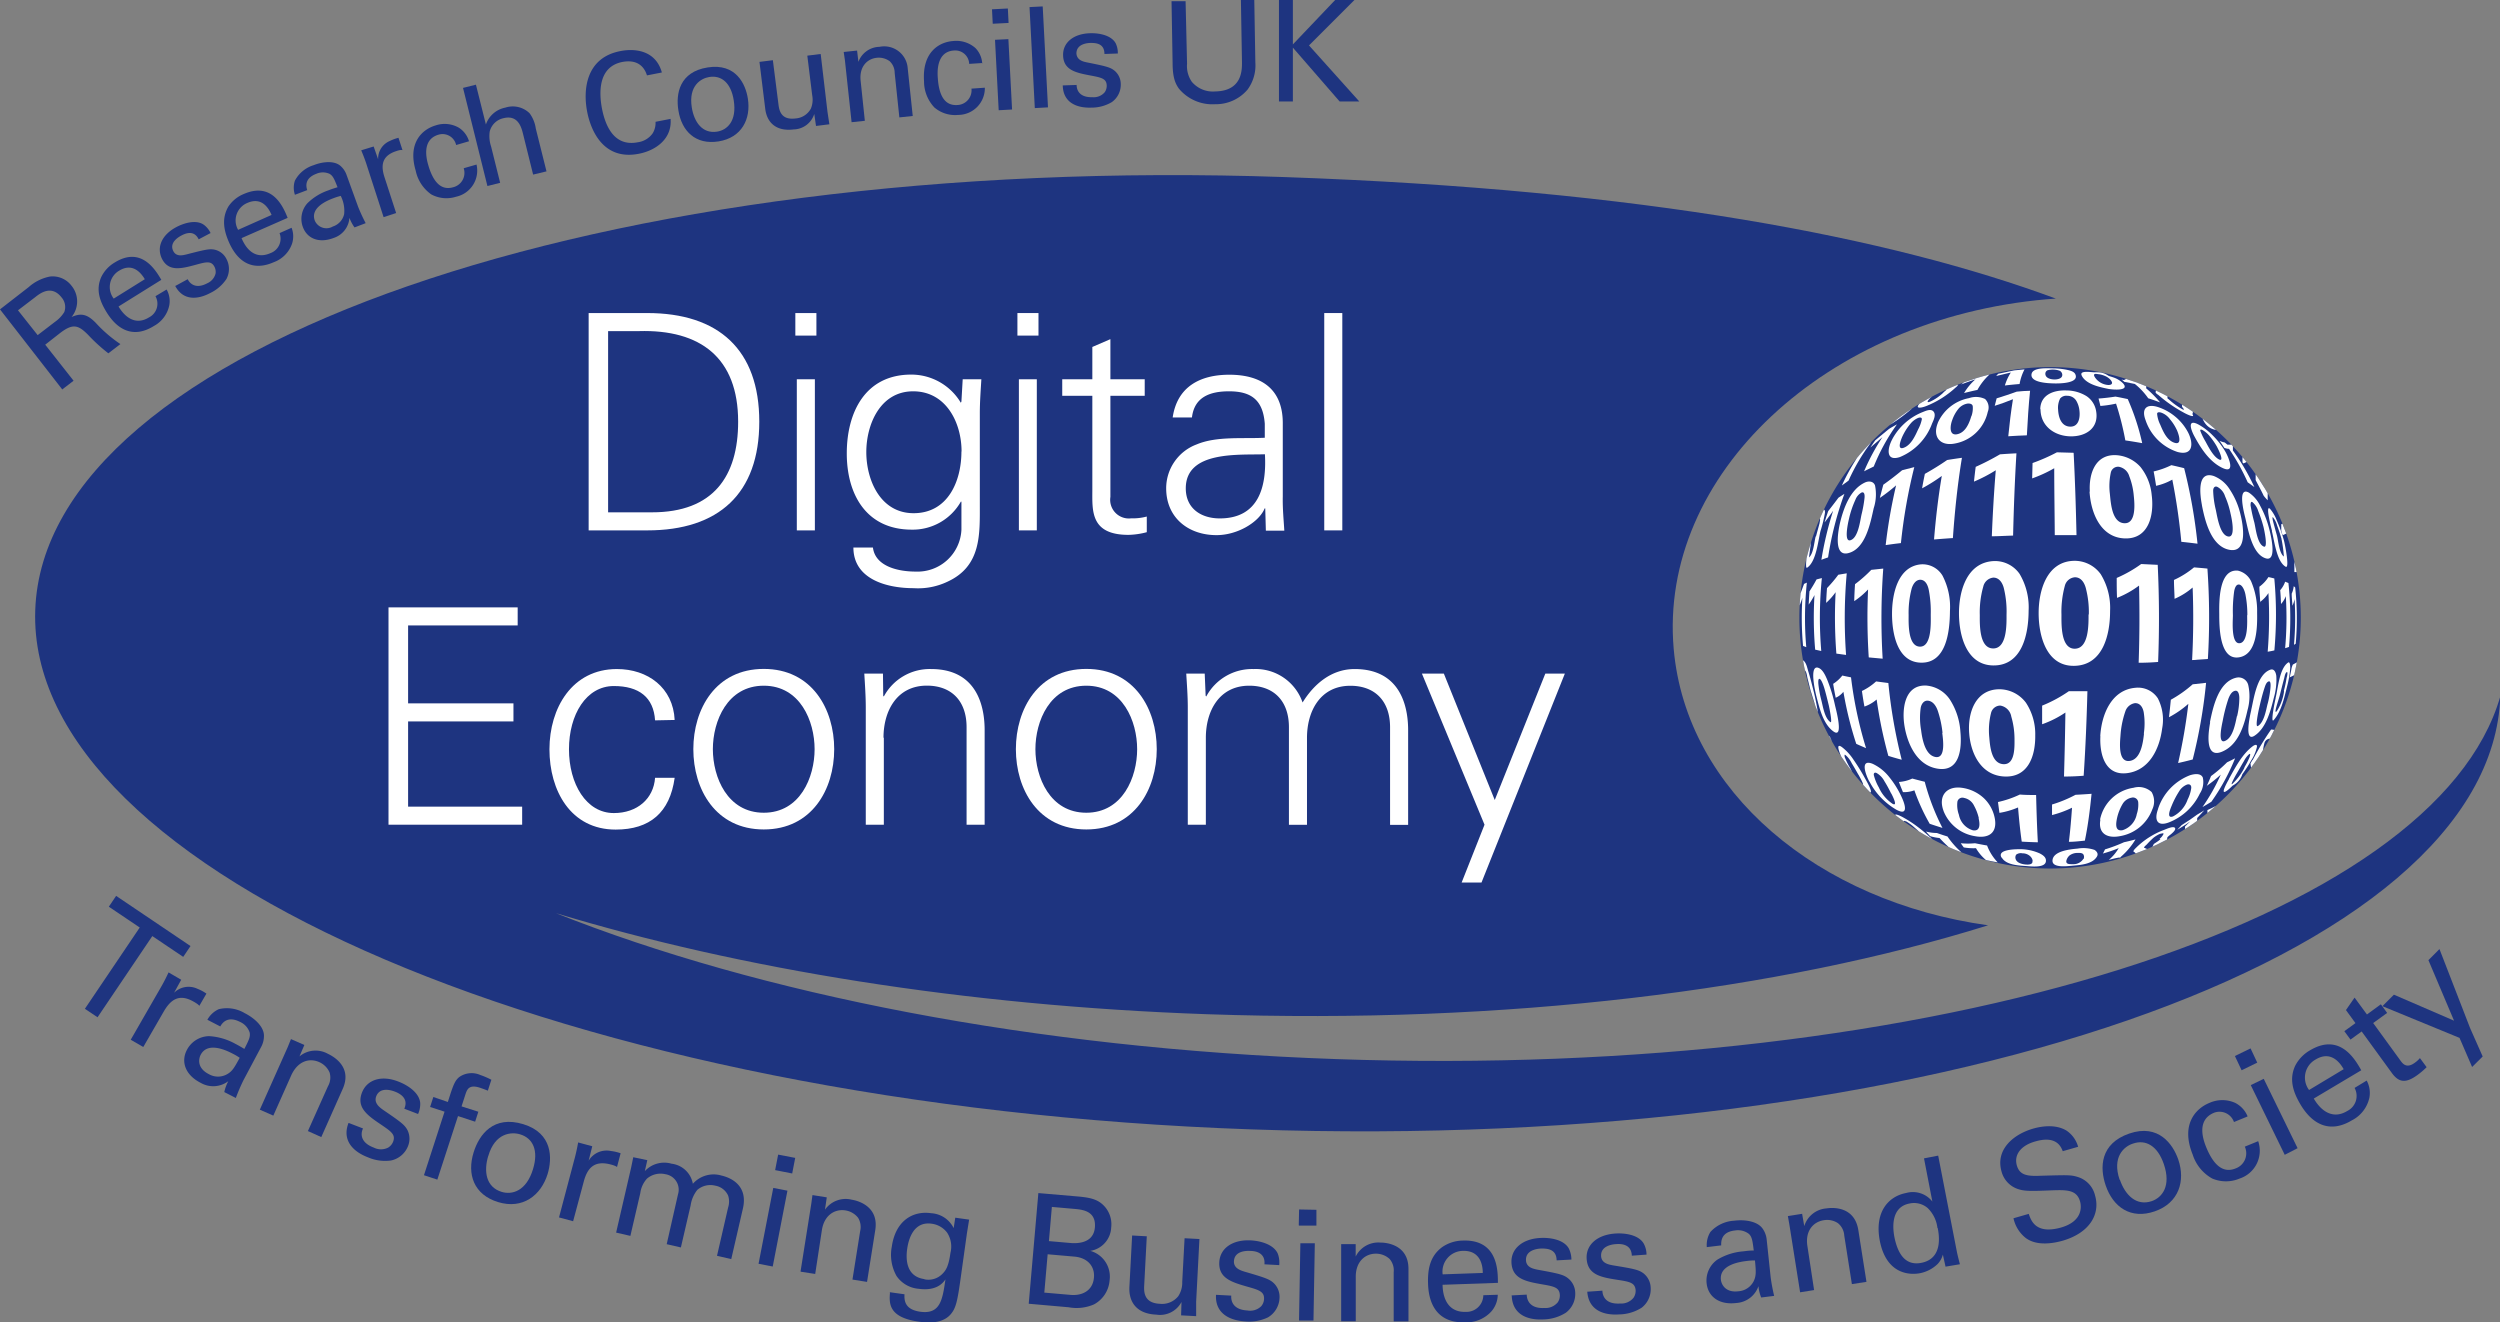 <svg xmlns="http://www.w3.org/2000/svg" xmlns:xlink="http://www.w3.org/1999/xlink" viewBox="0 0 373.74 197.7"><rect x="0" y="0" width="373.74" height="197.7" fill="#808080" stroke="none"/><defs><style>.cls-1{fill:none;}.cls-2,.cls-5{fill:#1e3480;}.cls-3,.cls-4{fill:#fff;}.cls-4,.cls-5{fill-rule:evenodd;}.cls-6{clip-path:url(#clip-path);}</style><clipPath id="clip-path"><path class="cls-1" d="M269,92.36a37.48,37.48,0,1,1,37.48,37.48A37.48,37.48,0,0,1,269,92.36Z"/></clipPath></defs><g id="Layer_2" data-name="Layer 2"><g id="Layer_1-2" data-name="Layer 1"><path class="cls-2" d="M5.27,91.2C6.64,51.9,90.24,22.92,192,26.47c53.81,1.88,90.55,9,115.34,18.17l-1.37.1C272.9,47.64,247.94,71,250.21,97c1.87,21.35,21.6,37.79,47,41.33-31.06,9.7-72.06,14.85-116.8,13.29-36.27-1.27-69.78-6.76-97.31-15.11,30.41,12.08,71.38,20.24,116.64,21.82,89.75,3.14,164.44-20.73,174.05-54.24-1.37,39.32-85,68.3-186.72,64.75S3.89,130.5,5.27,91.2Z"/><polygon class="cls-3" points="78.06 123.29 78.06 120.59 61.01 120.59 61.01 107.85 76.76 107.85 76.76 105.15 61.01 105.15 61.01 93.5 77.39 93.5 77.39 90.8 58.08 90.8 58.08 123.29 78.06 123.29 78.06 123.29"/><path class="cls-3" d="M100.86,107.63c-.23-4.82-4-7.61-8.64-7.61-6.71,0-10.08,5.85-10.08,12s3.15,12,9.9,12c5.13,0,8.1-2.56,8.82-7.74H97.93c-.22,3.11-2.65,5.27-6.16,5.27-4.14,0-6.71-4.37-6.71-9.54s2.57-9.45,6.71-9.45c3.73,0,5.94,1.66,6.16,5.13Z"/><path class="cls-4" d="M121.78,112c0,4.19-2.16,9.5-7.6,9.5s-7.61-5.31-7.61-9.5,2.16-9.49,7.61-9.49,7.6,5.31,7.6,9.49Zm-7.6-12c-7.2,0-10.53,6-10.53,12s3.33,12,10.53,12,10.53-6,10.53-12-3.33-12-10.53-12Z"/><path class="cls-3" d="M132.08,110.28c0-4,2-7.78,6.48-7.78,3.69,0,5.94,2.29,5.94,6.21v14.58h2.7V109.16c0-2.61-.58-9.14-8-9.14a7.78,7.78,0,0,0-7.07,4.1l-.09-.09L132,100.7h-2.79c.09,1.53.22,3.33.22,5.08v17.51h2.7v-13Z"/><path class="cls-4" d="M170,112c0,4.19-2.16,9.5-7.6,9.5s-7.61-5.31-7.61-9.5,2.16-9.49,7.61-9.49,7.6,5.31,7.6,9.49Zm-7.6-12c-7.2,0-10.53,6-10.53,12s3.33,12,10.53,12,10.53-6,10.53-12-3.33-12-10.53-12Z"/><path class="cls-3" d="M180.13,100.7h-2.79c.09,1.53.23,3.33.23,5.08v17.51h2.7v-13c0-4,2-7.78,6.48-7.78,3.69,0,5.94,2.29,5.94,6.21v14.58h2.7v-13c0-4,2-7.78,6.48-7.78,3.69,0,5.94,2.29,5.94,6.21v14.58h2.7V109.16c0-2.61-.59-9.14-8-9.14-3.51,0-6.12,2.3-7.78,5a7.42,7.42,0,0,0-7.34-5,7.77,7.77,0,0,0-7.06,4.1l-.09-.09-.14-3.33Z"/><polygon class="cls-3" points="212.57 100.7 221.93 123.29 218.51 131.93 221.48 131.93 233.94 100.7 231.02 100.7 223.46 119.6 215.85 100.7 212.57 100.7 212.57 100.7"/><path class="cls-4" d="M90.91,76.59V49.5H95.5c9.23-.27,14.85,4,14.85,13.54,0,8.19-3.73,13.55-12.87,13.55ZM88,46.8V79.29h8.77c10.67,0,16.74-5.49,16.74-16.25S107.43,46.8,96.76,46.8Z"/><path class="cls-4" d="M119.12,56.7V79.29h2.7V56.7Zm2.93-9.9H118.9v3.37h3.15V46.8Z"/><path class="cls-4" d="M143.73,67.5c0,4.41-2,9.22-7.15,9.22-5,0-7.07-5-7.07-9.13s2.07-9.09,7-9.09,7.24,4.68,7.24,9Zm0-7.47-.09.18A8.63,8.63,0,0,0,136.22,56c-6.89,0-9.63,5.67-9.63,11.79s2.92,11.39,9.72,11.39A8.27,8.27,0,0,0,143.64,75h.09V79.2a6.57,6.57,0,0,1-6.84,6.25c-2.88,0-6.07-.9-6.39-3.6h-2.92c0,4.68,4.86,6.08,9,6.08a10.24,10.24,0,0,0,5.13-1c5-2.34,4.77-7.06,4.77-11.56V61.78c0-1.75.14-3.55.23-5.08h-2.79L143.73,60Z"/><path class="cls-4" d="M152.32,56.7V79.29H155V56.7Zm2.93-9.9H152.1v3.37h3.15V46.8Z"/><path class="cls-3" d="M163.3,73.26c0,3.06-.32,6.7,5.4,6.7a11.41,11.41,0,0,0,2.74-.4V77.22a8.12,8.12,0,0,1-2.34.27,2.79,2.79,0,0,1-3.1-3.2V59.17h5.13V56.7H166v-6l-2.7,1.17V56.7h-4.5v2.47h4.5V73.26Z"/><path class="cls-4" d="M177.27,73c0-5.67,8-4.95,11.83-5.09.27,4.73-.85,9.59-6.75,9.59-2.74,0-5.08-1.44-5.08-4.5Zm11.83-7.56c-3.28.18-7.2-.27-10.21,1A7,7,0,0,0,174.34,73c0,4.41,3.33,7,7.52,7,3.06,0,6.07-1.8,7.06-3.69l.14-.31h.09l.09,3.33H192c-.09-1.53-.27-3.33-.23-5.09V63.49c.09-5.17-3-7.47-8-7.47-4.32,0-7.78,1.76-8.46,6.39h2.88c.36-3.06,2.7-3.91,5.54-3.91,3.19,0,5.08,1.17,5.35,4.86v2.07Z"/><polygon class="cls-3" points="200.67 46.8 197.97 46.8 197.97 79.29 200.67 79.29 200.67 46.8 200.67 46.8"/><path class="cls-5" d="M9.33,58.2,11,56.92,6.76,51.53,8.84,49.9c2-1.57,2.81-1.39,4.36.19a25.34,25.34,0,0,0,3,2.73L18,51.44a20.16,20.16,0,0,1-3.68-3.17c-1.33-1.36-2.24-1.48-3.62-.88a3.68,3.68,0,0,0,0-4.66,3.54,3.54,0,0,0-3.22-1.39,6.68,6.68,0,0,0-3.19,1.58L0,46.25l9.33,12ZM2.69,46.39l2.62-2c.66-.52,2.38-1.86,3.89.07a2.17,2.17,0,0,1,.41,2.19A4.94,4.94,0,0,1,8.24,48.1l-2.61,2L2.69,46.39Z"/><path class="cls-5" d="M24.12,41.84c-.87-1.48-3-5.08-7-2.58a5.12,5.12,0,0,0-2,2.19c-.8,1.86-.24,3.54.86,5.3,1.77,2.83,4.2,3.74,7,2a4.55,4.55,0,0,0,2.33-3.12,3.53,3.53,0,0,0-.4-2.35l-1.67,1a2.29,2.29,0,0,1-.95,3.16c-1.83,1.15-3.45.25-4.57-1.62l6.42-4ZM17,44.64a2.83,2.83,0,0,1,.79-4.16c2.07-1.29,3.34.39,3.86,1.26L17,44.64Z"/><path class="cls-2" d="M26.18,42.72c1.17,2.25,3.35,2.09,5.24,1.09a6.05,6.05,0,0,0,2.43-2.1,3.18,3.18,0,0,0,0-3,2.61,2.61,0,0,0-1.62-1.35c-.83-.22-1.46-.07-4.37.68-.55.13-1.49.37-1.94-.48-.71-1.34.92-2.2,1.18-2.34.63-.34,1.91-.88,2.6.56l1.78-.94a3.24,3.24,0,0,0-1-1.23c-1.14-.82-2.95-.28-4.12.34-2.15,1.14-3,3-2.14,4.75,1,1.95,2.88,1.47,5.06.88,1.56-.43,2.3-.61,2.78.3a1.69,1.69,0,0,1,.17,1A2.17,2.17,0,0,1,31,42.34c-1.69.9-2.58.12-2.94-.6l-1.83,1Z"/><path class="cls-5" d="M43,32.57C42.37,31,40.76,27.12,36.45,29a5.07,5.07,0,0,0-2.31,1.88c-1,1.73-.73,3.48.11,5.38,1.36,3.05,3.64,4.28,6.67,2.94a4.53,4.53,0,0,0,2.74-2.77,3.54,3.54,0,0,0-.07-2.38l-1.8.8a2.3,2.3,0,0,1-1.38,3c-2,.88-3.45-.23-4.3-2.25L43,32.57Zm-7.41,1.78a2.83,2.83,0,0,1,1.36-4c2.23-1,3.25.85,3.65,1.78l-5,2.23Z"/><path class="cls-5" d="M54.65,33.33a26.34,26.34,0,0,1-1.11-2.41l-1.72-4.74a3.2,3.2,0,0,0-.92-1.38c-.91-.8-2.61-.66-4-.11A4.76,4.76,0,0,0,44.09,27a3.33,3.33,0,0,0,0,2.12l1.84-.7c-.13-.4-.52-1.72,1.34-2.43a2.41,2.41,0,0,1,2,0c.52.3.73.83,1.19,2-.58.18-.88.27-1.35.46a8.27,8.27,0,0,0-3.17,1.95A3.5,3.5,0,0,0,45.3,34c.63,1.62,2.33,2.43,4.59,1.57a3.43,3.43,0,0,0,2.35-3A6.26,6.26,0,0,0,53,34l1.67-.64Zm-3.72-4.06A4.88,4.88,0,0,1,51.45,32a2.52,2.52,0,0,1-1.69,1.86A1.89,1.89,0,0,1,47.07,33c-.77-2,2-3.08,2.78-3.37a9.18,9.18,0,0,1,1.08-.34Z"/><path class="cls-2" d="M57.32,32.47l1.9-.62-1.73-5.33c-.56-1.72-.47-3.21,1.75-3.93a3.86,3.86,0,0,1,.54-.15,1.43,1.43,0,0,1,.39,0l-.6-1.84a6.31,6.31,0,0,0-1.28.47,2.85,2.85,0,0,0-1.76,2.75l-.67-1.92L54,22.47c.27.64.54,1.33.76,2l2.59,8Z"/><path class="cls-2" d="M70.11,21.1a3.62,3.62,0,0,0-1.5-2,4.24,4.24,0,0,0-3.46-.36c-2,.58-4.25,2.57-3,6.79a5.76,5.76,0,0,0,2.32,3.53,4.76,4.76,0,0,0,3.71.35,4,4,0,0,0,3.06-4.81l-1.92.55A2.21,2.21,0,0,1,67.71,28c-2,.57-3.08-1.22-3.68-3.3-.22-.77-1.09-3.81,1.54-4.57a2.08,2.08,0,0,1,2.62,1.55l1.92-.56Z"/><path class="cls-2" d="M72.83,27.82l1.94-.49-1.35-5.42a4.88,4.88,0,0,1-.21-2.24,2.7,2.7,0,0,1,2.06-2c2.2-.55,2.69,1.42,2.92,2.34L79.7,26.1l2-.48-1.6-6.4a5,5,0,0,0-.94-2.3,3.6,3.6,0,0,0-3.62-.83,3.85,3.85,0,0,0-2.9,2.52l-1.49-5.95-1.93.48,3.65,14.68Z"/><path class="cls-2" d="M98.94,10.81C98,7.49,94.88,7.22,92.78,7.63c-5.3,1-5.61,5.94-5,9.08.56,2.88,2.47,7.3,7.71,6.28,2.55-.49,5-2.23,4.76-5.22L98,18.21a3,3,0,0,1-.42,1.71,3.26,3.26,0,0,1-2.24,1.35c-3.4.66-4.79-2.21-5.34-5-.48-2.48-.55-6.27,3-7,2.87-.56,3.54,1.45,3.72,2l2.21-.43Z"/><path class="cls-5" d="M101.42,16.52c.48,3.05,2.54,5.17,6,4.62s4.87-3.36,4.38-6.41c-.34-2.18-1.79-5.31-6-4.65S101,14,101.42,16.52Zm2-.45c-.52-3.26,1.37-4.36,2.62-4.56,1.82-.29,3.24.89,3.65,3.48.5,3.13-1,4.46-2.49,4.69-2.22.35-3.44-1.47-3.78-3.61Z"/><path class="cls-2" d="M113.54,9.27l.86,7c.25,2.06,1.64,3.4,4.23,3.08a3.31,3.31,0,0,0,3.1-2.31l.26,1.79,2-.25c-.09-.58-.27-1.74-.3-2l-1-8.51-2,.25.73,5.92a3.44,3.44,0,0,1-.2,2,2.82,2.82,0,0,1-2.31,1.47c-2,.25-2.39-1-2.52-2L115.54,9l-2,.25Z"/><path class="cls-2" d="M127.29,18.27l2-.21-.63-6c-.22-2.11,1-3.27,2.4-3.42a2.75,2.75,0,0,1,1.94.51,2.38,2.38,0,0,1,.75,1.74l.7,6.66,2-.21-.75-7.12A3.52,3.52,0,0,0,131.49,7a3.43,3.43,0,0,0-3.16,2.25l-.2-1.69-2,.21L126.31,9l1,9.27Z"/><path class="cls-2" d="M146.84,9.49a3.63,3.63,0,0,0-1-2.29,4.3,4.3,0,0,0-3.32-1.07c-2.09.14-4.68,1.63-4.38,6a5.68,5.68,0,0,0,1.54,3.93,4.74,4.74,0,0,0,3.55,1.12,4,4,0,0,0,4-4.07l-2,.14a2.2,2.2,0,0,1-2.12,2.45c-2.1.14-2.76-1.83-2.91-4-.06-.8-.28-4,2.44-4.15a2.08,2.08,0,0,1,2.25,2l2-.13Z"/><path class="cls-5" d="M148.41,3.55l2.37-.12-.11-2.16-2.37.12.11,2.16Zm.89,12.93,2-.11-.55-10.52-2,.1.55,10.53Z"/><polygon class="cls-2" points="154.7 16.16 156.67 16.05 155.88 0.96 153.91 1.06 154.7 16.16 154.7 16.16"/><path class="cls-2" d="M158.88,12.81c.07,2.54,2.1,3.35,4.24,3.28a5.93,5.93,0,0,0,3.1-.83,3.19,3.19,0,0,0,1.33-2.71,2.61,2.61,0,0,0-.86-1.92c-.65-.57-1.29-.72-4.23-1.31C161.91,9.2,161,9,160.92,8c0-1.51,1.8-1.57,2.09-1.58.71,0,2.1,0,2.1,1.65l2-.07a3.34,3.34,0,0,0-.32-1.53c-.68-1.23-2.54-1.55-3.86-1.5-2.44.08-4.07,1.4-4,3.33.07,2.21,1.94,2.58,4.16,3,1.58.3,2.33.46,2.36,1.49a1.66,1.66,0,0,1-.3,1,2.15,2.15,0,0,1-1.82.74c-1.91.06-2.37-1-2.38-1.83l-2.08.07Z"/><path class="cls-2" d="M175.14.22l.16,9.23c0,2.27.48,3.15.95,3.81a6.51,6.51,0,0,0,5.4,2.32,6.21,6.21,0,0,0,4.85-2.18,6.11,6.11,0,0,0,1.17-4.06L187.51,0l-2,0,.16,9.3c0,1.09.08,4.3-4,4.37a4.13,4.13,0,0,1-3.49-1.43,4.13,4.13,0,0,1-.72-2.71L177.24.18l-2.1,0Z"/><polygon class="cls-2" points="191.2 15.17 193.28 15.17 193.28 7.12 200.27 15.17 203.21 15.17 195.69 6.79 202.48 0 199.6 0 193.28 6.64 193.28 0 191.2 0 191.2 15.17 191.2 15.17"/><polygon class="cls-2" points="14.58 152.08 22.77 139.94 27.39 143.05 28.48 141.43 17.36 133.93 16.27 135.55 20.89 138.66 12.69 150.81 14.58 152.08 14.58 152.08"/><path class="cls-5" d="M19.53,155.43l1.89,1.09,3.07-5.32c1-1.71,2.26-2.73,4.47-1.45a5.81,5.81,0,0,1,.53.33,1.46,1.46,0,0,1,.31.29l1.06-1.83a6.37,6.37,0,0,0-1.32-.71,3.09,3.09,0,0,0-3.52.59l1.07-1.95-1.89-1.1c-.32.69-.68,1.41-1.07,2.09l-4.6,8Z"/><path class="cls-5" d="M35.26,164.13a28.91,28.91,0,0,1,1.15-2.67L39,156.59a3.47,3.47,0,0,0,.46-1.76c0-1.33-1.38-2.61-2.88-3.37a5.18,5.18,0,0,0-3.88-.59A3.69,3.69,0,0,0,31,152.45l1.93,1c.23-.4,1-1.68,2.95-.68a2.62,2.62,0,0,1,1.44,1.58c.14.64-.14,1.19-.79,2.46-.57-.34-.87-.52-1.36-.77a9.13,9.13,0,0,0-3.91-1.14,3.81,3.81,0,0,0-3.34,2.1c-.87,1.7-.27,3.68,2.08,4.88a3.74,3.74,0,0,0,4.13-.25,6.39,6.39,0,0,0-.6,1.63l1.74.89Zm.58-6c-.77,1.41-1.08,2-1.87,2.45a2.75,2.75,0,0,1-2.75,0c-1.73-.88-1.56-2.21-1.23-2.87,1.07-2.09,4-.6,4.78-.2a8.68,8.68,0,0,1,1.07.63Z"/><path class="cls-2" d="M38.86,165.9l2,.88,2.7-6.07c1-2.13,2.73-2.57,4.16-1.93a3,3,0,0,1,1.55,1.55,2.6,2.6,0,0,1-.24,2.06l-3,6.7,2,.9,3.19-7.17C52.68,159.59,50,158,49,157.53a3.76,3.76,0,0,0-4.23.4l.73-1.71-2-.88L43,156.57l-4.16,9.33Z"/><path class="cls-2" d="M52.1,167.88c-1,2.59.68,4.28,2.87,5.12a6.45,6.45,0,0,0,3.48.49A3.5,3.5,0,0,0,61,171.33a2.91,2.91,0,0,0-.05-2.31c-.42-.85-1-1.27-3.71-3.12-.5-.37-1.37-1-1-2,.6-1.55,2.49-.82,2.79-.71.73.28,2.1,1,1.41,2.56l2.06.79a3.66,3.66,0,0,0,.32-1.67c-.15-1.54-1.89-2.65-3.24-3.17-2.5-1-4.71-.33-5.47,1.65-.86,2.25.86,3.43,2.91,4.81,1.47,1,2.15,1.47,1.75,2.52a1.82,1.82,0,0,1-.74.88,2.36,2.36,0,0,1-2.15,0c-2-.75-2-2.05-1.61-2.86l-2.13-.82Z"/><path class="cls-2" d="M73.44,161.41a11.7,11.7,0,0,0-1.63-.7,3.22,3.22,0,0,0-3.15.3c-.55.45-.82,1-1.31,2.48l-.4,1.25L64.78,164l-.48,1.49,2.16.7-3.08,9.5,2,.66,3.09-9.5,2.56.84.48-1.49L69,165.4l.56-1.73c.25-.77.52-1.6,2.18-1.06.42.14.85.3,1.19.44l.53-1.64Z"/><path class="cls-5" d="M70.8,172.29c-1,3.23,0,6.3,3.67,7.42s6.41-1,7.4-4.21c.7-2.31.78-6.09-3.64-7.44s-6.59,1.5-7.43,4.23Zm2.2.52c1-3.45,3.44-3.63,4.76-3.23,1.94.59,2.77,2.43,1.93,5.18-1,3.32-3.14,3.9-4.7,3.42-2.36-.72-2.69-3.1-2-5.37Z"/><path class="cls-2" d="M83.57,182l2.11.57,1.59-5.93c.51-1.91,1.48-3.22,4-2.56a4.78,4.78,0,0,1,.59.18,1.5,1.5,0,0,1,.38.2l.54-2.05a6.76,6.76,0,0,0-1.45-.34A3.13,3.13,0,0,0,88,173.52l.54-2.16-2.11-.57c-.13.75-.3,1.54-.5,2.3L83.57,182Z"/><path class="cls-2" d="M92.11,184.27l2.13.49,1.48-6.38a4,4,0,0,1,1-2.18,3.13,3.13,0,0,1,2.75-.66,2.34,2.34,0,0,1,1.89,3L99.67,186l2.12.49,1.46-6.3a4.77,4.77,0,0,1,1-2.31,3,3,0,0,1,2.67-.63,2.6,2.6,0,0,1,1.93,1.48,2.88,2.88,0,0,1,0,1.79l-1.66,7.22,2.13.49,1.74-7.55c.77-3.32-1.59-4.57-3.2-4.94a4.14,4.14,0,0,0-4.28,1.23,3.67,3.67,0,0,0-3.18-3,3.94,3.94,0,0,0-4,1.11l.37-1.64L94.67,173l-.31,1.51-2.25,9.75Z"/><path class="cls-5" d="M115.88,174.93l2.55.5.45-2.33-2.55-.49-.45,2.32Zm-2.48,14,2.12.41,2.2-11.34-2.12-.41-2.2,11.34Z"/><path class="cls-2" d="M119.73,190.12l2.14.33,1-6.56c.36-2.3,2-3.18,3.51-2.94a3,3,0,0,1,1.9,1.1,2.64,2.64,0,0,1,.31,2l-1.15,7.24,2.18.35,1.23-7.75c.55-3.5-2.5-4.38-3.52-4.54a3.78,3.78,0,0,0-4,1.49l.27-1.84-2.14-.34-.18,1.32-1.6,10.09Z"/><path class="cls-5" d="M133.05,193.22c-.12,1.56-.29,3.72,4.29,4.36,1.57.23,3.84.31,5-1.38.58-.8.82-1.9,1.21-4.66l1-7.15.33-2.06-2.07-.29-.24,1.56a4,4,0,0,0-3.36-2.23c-2.8-.4-5.34,1.17-5.89,5a6.46,6.46,0,0,0,.71,4.39,4.45,4.45,0,0,0,3.31,1.91c.68.09,2.85.35,4-1.41-.44,3.1-.79,5.25-3.77,4.84-2-.29-2.44-1.32-2.35-2.61l-2.28-.32Zm5.14-2c-2.62-.37-2.82-2.76-2.57-4.52.21-1.46.95-4.14,3.66-3.76a3.43,3.43,0,0,1,2.32,1.35,3.82,3.82,0,0,1,.49,3c-.29,2.08-.7,2.65-1.23,3.17a2.91,2.91,0,0,1-2.67.79Z"/><path class="cls-5" d="M153.75,194.9l6,.53a6.5,6.5,0,0,0,3.8-.43,4.45,4.45,0,0,0,2.33-3.59A4,4,0,0,0,163,187a3.71,3.71,0,0,0,3.12-3.49,4,4,0,0,0-.91-3.06c-.94-1.09-2-1.4-4.06-1.58l-5.92-.51-1.44,16.54Zm3.5-14.47,3.3.29c1.26.11,3.35.29,3.13,2.79s-2.89,2.38-3.67,2.31l-3.2-.28.44-5.11Zm-.62,7.08,4,.35c2,.18,3.06,1.49,2.91,3.14-.16,1.9-1.69,2.74-3.5,2.58l-3.92-.34.5-5.73Z"/><path class="cls-2" d="M169.25,184.67l-.41,7.74c-.11,2.28,1.13,4,4,4.12a3.63,3.63,0,0,0,3.79-1.89l-.06,2,2.25.12c0-.64,0-1.93,0-2.16l.49-9.37-2.22-.12-.35,6.53a3.7,3.7,0,0,1-.59,2.13,3.1,3.1,0,0,1-2.78,1.14c-2.2-.11-2.38-1.55-2.32-2.67l.39-7.42-2.21-.12Z"/><path class="cls-2" d="M181.79,193.54c-.17,2.78,2,3.86,4.31,4a6.48,6.48,0,0,0,3.46-.6,3.52,3.52,0,0,0,1.72-2.84,2.86,2.86,0,0,0-.76-2.18c-.66-.68-1.34-.9-4.49-1.82-.59-.19-1.61-.5-1.56-1.56.09-1.65,2.11-1.55,2.43-1.53.79,0,2.29.26,2.13,2l2.21.12a3.82,3.82,0,0,0-.21-1.7c-.62-1.41-2.62-1.93-4.07-2-2.66-.13-4.57,1.15-4.68,3.26-.13,2.41,1.87,3,4.25,3.68,1.7.48,2.5.73,2.44,1.85a1.76,1.76,0,0,1-.43,1.06,2.35,2.35,0,0,1-2.06.63c-2.09-.11-2.48-1.35-2.41-2.22l-2.28-.12Z"/><path class="cls-5" d="M194.2,183.22l2.6,0,0-2.36-2.59-.05-.05,2.37Zm0,14.19,2.16,0,.2-11.55-2.16,0-.2,11.54Z"/><path class="cls-2" d="M200.52,197.52h2.16v-6.65c0-2.32,1.45-3.45,3-3.45a3,3,0,0,1,2.05.78,2.6,2.6,0,0,1,.62,2v7.34h2.21v-7.85c0-3.54-3.15-3.93-4.19-3.93a3.77,3.77,0,0,0-3.7,2.09l0-1.86H200.5l0,1.34v10.21Z"/><path class="cls-5" d="M223.93,191.74c0-1.88-.06-6.46-5.24-6.28a5.55,5.55,0,0,0-3.12,1c-1.77,1.33-2.16,3.23-2.08,5.5.13,3.66,1.93,5.85,5.56,5.72A5,5,0,0,0,223,196a3.9,3.9,0,0,0,.91-2.44l-2.16.07a2.52,2.52,0,0,1-2.63,2.49c-2.37.08-3.42-1.66-3.46-4.05l8.3-.29Zm-8.26-1.23a3.1,3.1,0,0,1,3-3.51c2.67-.09,3,2.2,3,3.3l-6,.21Z"/><path class="cls-2" d="M226,193.74c.12,2.78,2.35,3.63,4.7,3.51a6.52,6.52,0,0,0,3.38-1,3.51,3.51,0,0,0,1.41-3,2.84,2.84,0,0,0-1-2.09c-.72-.61-1.42-.76-4.65-1.35-.61-.13-1.65-.33-1.71-1.38-.09-1.66,1.93-1.76,2.26-1.78.78,0,2.3,0,2.32,1.77l2.21-.12a3.78,3.78,0,0,0-.39-1.66c-.76-1.34-2.8-1.65-4.25-1.57-2.66.13-4.43,1.61-4.32,3.72.13,2.41,2.17,2.79,4.61,3.22,1.75.3,2.56.46,2.62,1.59a1.81,1.81,0,0,1-.31,1.09,2.37,2.37,0,0,1-2,.85c-2.09.11-2.62-1.09-2.64-2l-2.27.12Z"/><path class="cls-2" d="M237.29,193.07c.18,2.78,2.42,3.59,4.76,3.43a6.47,6.47,0,0,0,3.37-1,3.5,3.5,0,0,0,1.35-3,2.85,2.85,0,0,0-1-2.08c-.73-.59-1.43-.73-4.67-1.26-.61-.12-1.66-.3-1.74-1.35-.11-1.66,1.91-1.8,2.23-1.82.78-.06,2.3,0,2.36,1.73l2.2-.16a3.53,3.53,0,0,0-.42-1.65c-.78-1.33-2.83-1.6-4.27-1.5-2.67.18-4.41,1.69-4.26,3.8.17,2.41,2.22,2.75,4.67,3.13,1.75.27,2.57.42,2.65,1.55a1.83,1.83,0,0,1-.3,1.1,2.35,2.35,0,0,1-2,.88c-2.09.14-2.64-1-2.67-1.92l-2.28.16Z"/><path class="cls-5" d="M265.23,193.73a26.24,26.24,0,0,1-.53-2.85l-.58-5.49a3.45,3.45,0,0,0-.61-1.71c-.76-1.09-2.6-1.4-4.27-1.19a5.21,5.21,0,0,0-3.54,1.68,3.71,3.71,0,0,0-.54,2.27l2.15-.26c0-.46-.1-2,2.07-2.23a2.68,2.68,0,0,1,2.07.51c.48.45.55,1.07.73,2.49-.67,0-1,.05-1.56.12a8.87,8.87,0,0,0-3.88,1.24,3.81,3.81,0,0,0-1.6,3.6c.23,1.9,1.83,3.21,4.45,2.88a3.73,3.73,0,0,0,3.29-2.51,6.06,6.06,0,0,0,.41,1.69l1.94-.24Zm-2.87-5.3c.15,1.6.21,2.25-.18,3.08a2.76,2.76,0,0,1-2.29,1.53c-1.92.24-2.53-1-2.62-1.69-.28-2.33,3-2.73,3.85-2.84a9.82,9.82,0,0,1,1.24-.08Z"/><path class="cls-2" d="M269.07,193.2l2.13-.34-1-6.57c-.36-2.29.89-3.63,2.44-3.87a2.9,2.9,0,0,1,2.14.45,2.58,2.58,0,0,1,.93,1.85l1.14,7.25,2.18-.34-1.22-7.75c-.56-3.5-3.73-3.39-4.75-3.23a3.76,3.76,0,0,0-3.33,2.65l-.32-1.84-2.13.34.23,1.31,1.6,10.09Z"/><path class="cls-5" d="M288.84,179.58a3.7,3.7,0,0,0-3.89-1.23c-2.67.51-4.76,2.87-3.92,7.18,1,5,4.48,5.1,6,4.81a5.25,5.25,0,0,0,2.64-1.38,3.23,3.23,0,0,0,.78-1.4l.4,1.8L293,189c-.16-.58-.39-1.54-.44-1.79l-2.81-14.45-2.12.41,1.25,6.46Zm.84,4c.17.88.89,4.56-2.45,5.21-2.6.51-3.57-1.72-4-3.73-.15-.77-.88-4.54,2.23-5.14a3.14,3.14,0,0,1,2.71.67,4.94,4.94,0,0,1,1.47,3Z"/><path class="cls-2" d="M301,182.09a5.13,5.13,0,0,0,1.86,3c1.72,1.26,4.25.74,5.47.4,4.09-1.18,5.68-4,4.87-6.78a3.79,3.79,0,0,0-2.5-2.73c-1.11-.36-1.55-.32-5.63-.21-2.08.1-3.15-.12-3.56-1.54-.45-1.59.59-3,2.8-3.6,1.57-.45,3.38-.49,4.06,1.47l2.3-.66A4.27,4.27,0,0,0,308.9,169c-1.68-1-3.87-.59-4.94-.28-3,.86-5.67,3.16-4.74,6.41a3.76,3.76,0,0,0,2.56,2.66c1,.32,2.14.27,4.74.17,2.39-.09,3.93-.14,4.44,1.65.23.79.4,3-2.91,3.92-3.68,1-4.4-1-4.76-2.06l-2.3.66Z"/><path class="cls-5" d="M314.8,177.24c1.1,3.2,3.72,5.1,7.33,3.85s4.61-4.55,3.51-7.75c-.79-2.28-2.95-5.38-7.32-3.88s-4.45,5.09-3.52,7.78Zm2.08-.86c-1.17-3.41.65-5,2-5.42,1.91-.66,3.67.35,4.6,3.06,1.13,3.29-.25,5-1.79,5.54-2.33.8-4-.94-4.77-3.18Z"/><path class="cls-2" d="M336,166.87a3.94,3.94,0,0,0-1.86-2,4.7,4.7,0,0,0-3.82,0c-2.13.86-4.33,3.29-2.52,7.74a6.24,6.24,0,0,0,2.93,3.58,5.23,5.23,0,0,0,4.08,0,4.38,4.38,0,0,0,2.78-5.59l-2,.82a2.4,2.4,0,0,1-1.39,3.26c-2.13.86-3.49-1-4.38-3.17-.32-.81-1.62-4,1.15-5.15a2.29,2.29,0,0,1,3,1.38l2-.82Z"/><path class="cls-5" d="M335.11,160l2.34-1.14-1-2.13-2.34,1.14,1,2.13Zm6.43,12.65,1.94-1-5.06-10.37-1.94.94,5.06,10.38Z"/><path class="cls-5" d="M353,160c-.93-1.64-3.19-5.62-7.63-3a5.62,5.62,0,0,0-2.26,2.35c-.91,2-.33,3.88.84,5.83,1.89,3.13,4.53,4.18,7.64,2.31a5,5,0,0,0,2.62-3.37,3.88,3.88,0,0,0-.4-2.58L352,162.64a2.51,2.51,0,0,1-1.1,3.45c-2,1.22-3.79.21-5-1.86L353,160Zm-7.82,2.93a3.09,3.09,0,0,1,1-4.54c2.28-1.38,3.65.49,4.19,1.45l-5.14,3.09Z"/><path class="cls-2" d="M351.41,155.4l1.65-1.2,4.53,6.23c1.11,1.53,2.21,1.44,3.81.28a11.68,11.68,0,0,0,1.37-1.17l-1-1.36a4,4,0,0,1-.77.7c-1.24.91-1.81.13-2.15-.34l-4.07-5.6,2.09-1.51-.94-1.29-2.08,1.52L352,149.14,350.71,151l1.42,1.95-1.66,1.21.94,1.28Z"/><polygon class="cls-2" points="364.69 141.88 363.04 143.54 366.87 152.59 357.88 148.7 356.16 150.42 367.69 155.16 369.57 159.51 371.15 157.94 369.28 153.72 364.69 141.88 364.69 141.88"/><path class="cls-2" d="M269,92.36a37.48,37.48,0,1,1,37.48,37.48A37.48,37.48,0,0,1,269,92.36Z"/><g class="cls-6"><path class="cls-4" d="M269.9,124c0,2.24.75,4.3,2.9,4.3,2.52,0,3-2.56,3-4.5a5,5,0,0,0-.76-3,2.56,2.56,0,0,0-2.19-1.11c-2.69,0-2.92,3.22-2.92,4.34Zm4.07.1c0,1.15-.16,2.78-1.12,2.78s-1.12-1.33-1.12-2.76a8.83,8.83,0,0,1,.28-2.34.92.92,0,0,1,.83-.72c.66,0,.86.74.91,1a9.23,9.23,0,0,1,.22,2.07Z"/><path class="cls-4" d="M276.58,124c0,1.84.63,4.31,2.9,4.3s3-2.56,3-4.5a5.34,5.34,0,0,0-.76-3l-.15-.2c-.18-.17-.36-.32-.54-.48a2.65,2.65,0,0,0-1.5-.43c-2.25.09-2.93,2.44-2.92,4.34Zm4.06.1c0,1.15-.15,2.78-1.11,2.78s-1.12-1.33-1.12-2.76a8.83,8.83,0,0,1,.28-2.34.92.92,0,0,1,.83-.72c.66,0,.86.74.91,1a9.83,9.83,0,0,1,.21,2.07Z"/><path class="cls-4" d="M283.26,124c0,1.86.63,4.28,2.9,4.3,1.61,0,2.5-1.26,2.81-2.7a2.61,2.61,0,0,0-.53-.52,21.61,21.61,0,0,0-1.81-1.51,17.06,17.06,0,0,0-2.24-1.44c-.36-.19-1.46-.71-.91,0a7.82,7.82,0,0,0-.22,1.86Zm3.83.49a1.07,1.07,0,0,1,.22.2c0,.69-.13,2.2-1.1,2.19-1.17,0-1.12-2-1.12-2.76a4.35,4.35,0,0,0,0-.8c0-.17-.36-.37-.46-.53s.24,0,.32,0a6.72,6.72,0,0,1,1.12.8l1,.88Z"/><path class="cls-3" d="M288.55,125a6.81,6.81,0,0,0,1.4.28,21,21,0,0,0,1.73,1.67v1.31h1.82v-.61a12.68,12.68,0,0,1-2.36-2.6c-.53-.16-1.05-.33-1.58-.52a6.4,6.4,0,0,1-1.63-.22c.2.24.41.47.62.69Z"/><path class="cls-3" d="M293.6,126.69a8.38,8.38,0,0,0,1.8.11,6.69,6.69,0,0,0,1.49,1.77c.58.13,1.17.25,1.76.35a7.44,7.44,0,0,1-1.59-2.52c-.6-.1-1.21-.22-1.81-.34a10.72,10.72,0,0,1-2.12,0c.15.22.3.44.47.65Z"/><path class="cls-4" d="M299.27,128.22c.63,1.09,2.48,1.17,3.59,1.25.76.05,3.05.35,3-.83,0-.53-.52-.85-.95-1.07a7.41,7.41,0,0,0-2.79-.62c-.75,0-3.65,0-2.89,1.27Zm4.57.46c.11.6-.62.59-1,.56s-1.24-.17-1.48-.74a.76.76,0,0,1,.05-.73,1.13,1.13,0,0,1,.93-.2,1.66,1.66,0,0,1,1.17.44,1.24,1.24,0,0,1,.37.67Z"/><path class="cls-4" d="M306.84,128.69c0,1.1,2.24.79,2.9.74,1.19-.11,3.06-.21,3.74-1.37.25-.42,0-.76-.35-1a5.12,5.12,0,0,0-2.52-.2c-1.07.1-3.71.34-3.77,1.79Zm4.6-.27a1.73,1.73,0,0,1-1.52.77c-.42,0-1.14.06-1-.54a1.49,1.49,0,0,1,.49-.78,2,2,0,0,1,1.07-.36c.29,0,.84-.06,1,.27a.72.72,0,0,1,0,.64Z"/><path class="cls-3" d="M314.34,127.61a20.57,20.57,0,0,0,2.4-.82,6.85,6.85,0,0,1-1.49,1.77,15,15,0,0,1,1.47-.35H317v-.07a10.77,10.77,0,0,0,2.25-2.65c-.57.15-1.14.3-1.72.42a23.66,23.66,0,0,1-2.84,1.07c-.1.21-.2.42-.32.63Z"/><path class="cls-4" d="M319.29,126.78c-.18.18-.57.55-.16.63a2.48,2.48,0,0,0,2,.93c1.83,0,2.65-1.55,2.89-3.18a6.33,6.33,0,0,1,.56-.47c.18-.17.8-.66.55-.94s-1.23.17-1.57.3a11.79,11.79,0,0,0-4.27,2.73Zm3.68-1.32c-.29.28-.64.47-1,.72a1,1,0,0,1-.84.74.72.72,0,0,1-.47-.15c-.36,0,.14-.4.27-.52a13.63,13.63,0,0,1,1-1,4.41,4.41,0,0,1,1-.6c.14,0,.63-.2.48.08a2.07,2.07,0,0,1-.57.68Z"/><path class="cls-3" d="M325.49,124.05c.66-.39,1.31-.8,1.94-1.25-.25.26-.53.5-.78.77v4.64h1.82v-5.92c.36-.38.72-.76,1.06-1.15-.36.23-.74.45-1.11.67-.73.55-1.49,1.06-2.26,1.53-.22.25-.44.48-.67.71Z"/><path class="cls-3" d="M330,122.76a9.2,9.2,0,0,0,2-1.06v6.51h1.82v-8.37h-1.55A12.27,12.27,0,0,1,330,121.1v1.66Z"/><path class="cls-4" d="M335,124c0,2.24.74,4.3,2.89,4.3,2.53,0,3-2.56,3-4.5a4.91,4.91,0,0,0-.76-3A2.55,2.55,0,0,0,338,119.7c-2.7,0-2.92,3.22-2.92,4.34Zm4.06.1c0,1.15-.16,2.78-1.12,2.78s-1.12-1.33-1.12-2.76a8.83,8.83,0,0,1,.28-2.34.92.92,0,0,1,.83-.72c.66,0,.86.74.91,1a9.23,9.23,0,0,1,.22,2.07Z"/><path class="cls-4" d="M341.71,124c0,2.24.74,4.3,2.89,4.3,2.52,0,3-2.56,3-4.5a5,5,0,0,0-.76-3,2.55,2.55,0,0,0-2.18-1.11c-2.7,0-2.92,3.22-2.92,4.34Zm4.06.1c0,1.15-.16,2.78-1.12,2.78s-1.12-1.33-1.12-2.76a8.83,8.83,0,0,1,.28-2.34.92.92,0,0,1,.83-.72c.66,0,.86.74.91,1a9.23,9.23,0,0,1,.22,2.07Z"/><path class="cls-3" d="M266.25,112.08a8.7,8.7,0,0,0,2-1.07v6.52H270v-8.38h-1.55a11.19,11.19,0,0,1-2.23,1.26v1.67Z"/><path class="cls-3" d="M271.55,112.08a8.68,8.68,0,0,0,2-1.07v6.52h1.81v-3.85a37.93,37.93,0,0,1-1.8-3.54c-.19-.18-.37-.38-.54-.57a.32.32,0,0,1-.06.15,11.7,11.7,0,0,1-1.37.69v1.67Z"/><path class="cls-4" d="M275.71,114a23.32,23.32,0,0,0,1.32,2,2.9,2.9,0,0,0,1.22,1.43,10.42,10.42,0,0,0,.77.72c1.45,1.14.18-1.1-.19-1.76a29.92,29.92,0,0,0-1.76-2.85,7.61,7.61,0,0,0-1.72-1.86c-1.29-.9.16,2,.36,2.35Zm2.12,1.81c.11.2,1,1.78.59,1.45a8.45,8.45,0,0,1-1.8-2.39,11.34,11.34,0,0,1-.85-1.71c0-.17-.09-.45.14-.27a3.71,3.71,0,0,1,.91,1.2c.35.57.68,1.15,1,1.72Z"/><path class="cls-4" d="M279.48,116.85a10.48,10.48,0,0,0,4,4.19c1.85,1,1.36-.72.78-1.94a14,14,0,0,0-1.88-3,6.83,6.83,0,0,0-2.42-1.91c-2-.81-1,1.72-.51,2.64Zm3.26,1.77c.13.26,1.05,2,.2,1.55a5.8,5.8,0,0,1-2.06-2.45,7.19,7.19,0,0,1-.75-1.84c-.05-.3.12-.45.41-.32a3.06,3.06,0,0,1,1.18,1.24c.37.59.7,1.21,1,1.82Z"/><path class="cls-3" d="M284.48,118.42a4.35,4.35,0,0,0,1.71-.27,30.41,30.41,0,0,0,2.29,5c.64.22,1.27.42,1.91.62a33.92,33.92,0,0,1-2.65-6.9q-.94-.23-1.86-.48a5.62,5.62,0,0,1-2,.51c.19.51.39,1,.61,1.53Z"/><path class="cls-4" d="M290.54,121.21a6.07,6.07,0,0,0,4.68,3.79c2,.39,3.39-.43,3-2.62a5.6,5.6,0,0,0-1.58-3,6,6,0,0,0-3.37-1.61c-2.26-.3-3.54,1.21-2.73,3.42Zm5.25,1.1c.19.77.33,2-.84,1.82a3,3,0,0,1-2.1-2.32,4.22,4.22,0,0,1-.22-2,.77.77,0,0,1,1-.52,2.09,2.09,0,0,1,1.48,1.15,7.45,7.45,0,0,1,.72,1.89Z"/><path class="cls-3" d="M298.91,121.52a11.67,11.67,0,0,0,2.78-.81c.14,1.71.31,3.41.55,5.11.8.05,1.6.08,2.41.1-.13-2.35-.2-4.71-.26-7.07-.81,0-1.62,0-2.43-.07a15.22,15.22,0,0,1-3.27,1.12c.07.54.14,1.08.22,1.62Z"/><path class="cls-3" d="M306.76,121.85a15.33,15.33,0,0,0,3-1.1c-.12,1.7-.26,3.4-.47,5.1.8,0,1.6-.1,2.39-.18.48-2.32.77-4.69,1-7q-1.2.09-2.4.15a19.22,19.22,0,0,1-3.51,1.45c0,.54,0,1.09,0,1.63Z"/><path class="cls-4" d="M314,122.54c-.37,2.07,1,2.83,2.93,2.46a6.24,6.24,0,0,0,4.83-4,2.79,2.79,0,0,0-.1-2.59,2.82,2.82,0,0,0-2.71-.64,6,6,0,0,0-5,4.76Zm5.43-.78a3.13,3.13,0,0,1-2.11,2.35c-1.18.22-1-1-.83-1.81a7.34,7.34,0,0,1,.86-2.16,2,2,0,0,1,1.31-.89.79.79,0,0,1,1,.74,4.47,4.47,0,0,1-.24,1.77Z"/><path class="cls-4" d="M322.63,120.93c-.61,1.62-.17,2.71,1.65,2a8.58,8.58,0,0,0,4.59-4.3,3.1,3.1,0,0,0,.44-2.39c-.31-.71-1.32-.53-1.9-.35a8.07,8.07,0,0,0-4.78,5Zm4.39-1.34a4.51,4.51,0,0,1-2.16,2.46c-1.07.39-.38-1.17-.19-1.63a13.05,13.05,0,0,1,1.11-2.13,2.39,2.39,0,0,1,1.17-1c.45-.13.7.14.62.6a5.27,5.27,0,0,1-.55,1.68Z"/><path class="cls-3" d="M329.84,117.52A18.21,18.21,0,0,0,332,115.8a28.92,28.92,0,0,1-2.74,4.85c.45-.25.9-.52,1.33-.79a31.54,31.54,0,0,0,3.55-6.5c-.4.21-.79.41-1.2.6a20.53,20.53,0,0,1-2.4,2.06c-.2.51-.42,1-.65,1.5Z"/><path class="cls-4" d="M333.23,116.46c-.37.65-1.5,2.7-.16,1.63.25-.2.48-.43.71-.65a2.91,2.91,0,0,0,1.44-1.69c.45-.63.89-1.28,1.28-2a6.32,6.32,0,0,0,.9-2.08c.08-.5-.38-.3-.63-.11-1.59,1.2-2.59,3.16-3.54,4.86Zm2.3-1.68a8.88,8.88,0,0,1-1.8,2.41c-.4.33.44-1.19.58-1.43.39-.66.76-1.33,1.16-2a3.46,3.46,0,0,1,.75-1c.31-.23.13.3.08.44a11.3,11.3,0,0,1-.77,1.51Z"/><path class="cls-4" d="M336.75,113.6c-.1.18-.22.35-.31.54.16,1.65.92,3.54,2.86,3.52,2.4,0,3-2.56,3-4.5a5.34,5.34,0,0,0-.76-3,2.6,2.6,0,0,0-2-1.1s0,0-.06.06a40.2,40.2,0,0,0-2.71,4.51Zm3.72-.14c0,1.15-.16,2.78-1.12,2.78s-1.12-1.33-1.12-2.76a8.83,8.83,0,0,1,.28-2.34.92.92,0,0,1,.83-.72c.66,0,.86.74.91,1a9.23,9.23,0,0,1,.22,2.07Z"/><path class="cls-4" d="M343.09,113.36c0,2.24.74,4.3,2.89,4.3,2.53,0,3-2.56,3-4.5a4.89,4.89,0,0,0-.76-3A2.55,2.55,0,0,0,346,109c-2.69,0-2.92,3.22-2.92,4.34Zm4.06.1c0,1.15-.16,2.78-1.12,2.78s-1.12-1.33-1.12-2.76a8.83,8.83,0,0,1,.28-2.34.92.92,0,0,1,.83-.72c.66,0,.86.74.91,1a9.23,9.23,0,0,1,.22,2.07Z"/><path class="cls-4" d="M269,102.68c0,1.79.53,4,2.62,4.29,0,0,.06.07.08.1.36.44-.36-2.89-.49-3.41-.28-1.13-.55-2.26-.9-3.37-.14-.47-.29-1.24-.71-1.54s-.15,1.17-.14,1.34a6.9,6.9,0,0,0-.46,2.59Zm1.77.82c.2.77,1,2.94.5,2.33a7.69,7.69,0,0,1-1-2.86,21.15,21.15,0,0,1-.46-2.21c0-.07-.06-.65,0-.57.27.25.32.83.4,1.18.18.71.35,1.42.54,2.13Z"/><path class="cls-4" d="M271.54,104.08c.45,1.73,1,4.17,2.57,5.28s.34-3.37.22-3.91a23.57,23.57,0,0,0-1.18-3.86c-.26-.6-.67-1.56-1.36-1.77-1.35-.39-.41,3.63-.25,4.26Zm1.82,1.22c.09.33.61,2.87.29,2.66-.87-.58-1.12-2.31-1.36-3.25a15.86,15.86,0,0,1-.46-2.55c0-.13-.05-.79.22-.66s.56,1,.67,1.35c.24.81.44,1.63.64,2.45Z"/><path class="cls-3" d="M274.43,104.31a3,3,0,0,0,1.15-.89,54.55,54.55,0,0,0,1.92,7.78c.49.23,1,.44,1.47.65a60.66,60.66,0,0,1-2.25-10.59c-.43-.08-.87-.17-1.3-.27a5.39,5.39,0,0,1-1.37,1.24c.11.7.24,1.39.38,2.08Z"/><path class="cls-3" d="M278.75,105.62a5.53,5.53,0,0,0,1.8-1.05A67.38,67.38,0,0,0,282.3,113c.67.21,1.33.4,2,.58a77.06,77.06,0,0,1-2-11.47l-1.83-.24a8.68,8.68,0,0,1-2.12,1.43c.11.77.23,1.54.37,2.3Z"/><path class="cls-4" d="M284.72,108.57c.46,2.71,1.86,5.81,4.87,6.33,3.4.6,3.72-3,3.48-5.52a10,10,0,0,0-1.59-4.83,4.75,4.75,0,0,0-3.49-2.06c-3.31-.17-3.69,3.58-3.27,6.08Zm5.64,1c.1.87.57,3.86-1,3.6s-2-2.71-2.16-4a10.61,10.61,0,0,1-.05-3.42c.12-.53.47-1.06,1.08-1,.83.09,1.29.94,1.51,1.66a15.35,15.35,0,0,1,.66,3.15Z"/><path class="cls-4" d="M294.4,109.8c.28,3,1.82,6.08,5.17,6.28,3.63.22,4.73-3.06,4.69-6.13a8.5,8.5,0,0,0-1.4-4.91,5,5,0,0,0-3.93-2c-3.66,0-4.83,3.61-4.53,6.73Zm6.76.54c0,1.18.15,4-1.66,3.9s-2-2.7-2.11-4a10.64,10.64,0,0,1,.26-3.64,1.44,1.44,0,0,1,1.38-1.12,2,2,0,0,1,1.65,1.65,12,12,0,0,1,.48,3.26Z"/><path class="cls-3" d="M305.3,108.27a15.07,15.07,0,0,0,3.47-1.75q-.07,4.78-.21,9.57,1.47,0,2.94-.12c.28-4.21.45-8.43.56-12.64l-2.77,0a20.65,20.65,0,0,1-4,2.16c0,.91,0,1.82,0,2.73Z"/><path class="cls-4" d="M314,110.06c-.14,2.67.69,5.94,4,5.52s4.84-3.62,5.23-6.66a7,7,0,0,0-.64-4.52,3.53,3.53,0,0,0-3.34-1.58c-3.63.3-5.09,4.05-5.27,7.24Zm6.52-.38c-.15,1.33-.47,3.88-2.18,4.08s-1.42-2.69-1.34-3.72a13.74,13.74,0,0,1,.72-3.66,1.81,1.81,0,0,1,1.43-1.26c.83-.05,1.24.73,1.34,1.45a10.46,10.46,0,0,1,0,3.11Z"/><path class="cls-3" d="M324.26,107.22a14.51,14.51,0,0,0,2.89-2,83.09,83.09,0,0,1-1.53,8.85c.73-.16,1.46-.34,2.18-.53a76.71,76.71,0,0,0,2-11.46l-2,.22a18.22,18.22,0,0,1-3.27,2.31c-.08.86-.17,1.71-.27,2.56Z"/><path class="cls-4" d="M330.41,108c-.24,1.33-.87,5.38,1.66,4.42s3.41-3.94,3.92-6.24a7.64,7.64,0,0,0,.12-3.74,1.49,1.49,0,0,0-1.74-1.14c-2.71.57-3.54,4.41-4,6.7Zm4-.94c-.24,1.11-.6,3.29-1.84,3.73-1.09.39-.36-2.63-.27-3.1a24.09,24.09,0,0,1,.84-3.24c.17-.43.45-1.07,1-1.18s.64.75.63,1.14a11.87,11.87,0,0,1-.33,2.65Z"/><path class="cls-4" d="M336.55,106.17c-.15.64-1.12,4.84.47,3.83,1.77-1.13,2.44-3.78,2.91-5.68a9.71,9.71,0,0,0,.37-3.26c-.05-.46-.29-1.16-.9-.94-2,.71-2.45,4.28-2.85,6Zm2.46-1c-.25,1-.53,2.81-1.47,3.37-.46.28.12-2.38.2-2.72.23-1,.46-1.94.76-2.88.12-.34.27-.94.65-1.07s.29.78.27,1a14.4,14.4,0,0,1-.41,2.33Z"/><path class="cls-4" d="M340.21,104.32c-.13.53-.81,3.89-.31,3.34,1.16-1.3,1.6-3.38,2-5a14.85,14.85,0,0,0,.48-2.82c0-.15,0-1-.32-.79-1.31.9-1.5,3.84-1.87,5.3Zm1.25-1a7.23,7.23,0,0,1-1.09,3c-.55.59.25-1.59.45-2.38s.42-1.68.65-2.52c.07-.26.13-.76.37-.93s.06.73,0,.83a19.56,19.56,0,0,1-.42,2Z"/><path class="cls-3" d="M342.26,101.48c0-.07.05-.21.11-.25a8.65,8.65,0,0,0,1.56-.9v6.52h1.81V98.47h-1.55a10.85,10.85,0,0,1-1.42.88,3.09,3.09,0,0,0-.18.51q-.15.81-.33,1.62Z"/><path class="cls-4" d="M264.61,92c0,1.89.63,4.23,2.89,4.3a2.66,2.66,0,0,0,1.33-.31,29.68,29.68,0,0,0,.07-4.22c0-1,.05-2,0-3.08a2.49,2.49,0,0,0,0-.67,2.57,2.57,0,0,0-1.38-.36c-2.25.09-2.93,2.43-2.92,4.34Zm4.05.1c0,.13,0,.27,0,.4,0,.72-.08,2.38-1.11,2.38s-1.11-2-1.12-2.76a8,8,0,0,1,.28-2.34.92.92,0,0,1,.83-.72c.53,0,.81.51.91,1a7.42,7.42,0,0,1,.21,1.82,2.08,2.08,0,0,1,0,.25Z"/><path class="cls-3" d="M269,90.62c.16-.41.32-.83.45-1.26a46.92,46.92,0,0,0,.1,7.21l.48.18a50.19,50.19,0,0,1,.09-9.65l-.42.19c-.2.53-.39,1.06-.59,1.58s-.08,1.17-.11,1.75Z"/><path class="cls-3" d="M270.39,90.39a11.6,11.6,0,0,0,.87-1.43,55.56,55.56,0,0,0,.1,8.16l.91.2a60.13,60.13,0,0,1,.09-10.9l-.79.2c-.33.61-.68,1.2-1.06,1.78-.05.66-.09,1.32-.12,2Z"/><path class="cls-3" d="M273,90.13a9.8,9.8,0,0,0,1.42-1.6,70.3,70.3,0,0,0,.11,9.18l1.45.2a76.46,76.46,0,0,1,.1-12.2l-1.26.21a19.74,19.74,0,0,1-1.69,2c-.06.75-.1,1.49-.13,2.24Z"/><path class="cls-3" d="M277.2,89.87a12,12,0,0,0,2.07-1.75,93.05,93.05,0,0,0,.1,10.16l2.08.19A102,102,0,0,1,281.54,85l-1.79.19a20.56,20.56,0,0,1-2.43,2.14c-.06.84-.1,1.67-.12,2.5Z"/><path class="cls-4" d="M282.85,91.75c0,2.75.68,7.13,4.19,7.31,4,.21,4.45-4.81,4.47-7.72a10.14,10.14,0,0,0-1.11-5.28,3.48,3.48,0,0,0-3.25-1.69c-3.48.34-4.3,4.52-4.3,7.38Zm5.79.14c0,1.14.18,4.83-1.63,4.78s-1.68-3.52-1.68-4.73a14.34,14.34,0,0,1,.47-4c.18-.57.57-1.24,1.25-1.27.85,0,1.19.92,1.31,1.61a17.13,17.13,0,0,1,.28,3.58Z"/><path class="cls-4" d="M292.86,91.7c0,3.25,1.09,7.71,5.09,7.78,4.37.07,5.31-4.71,5.32-8.18a9.76,9.76,0,0,0-1.36-5.52,4.48,4.48,0,0,0-3.88-1.9c-4,.21-5.18,4.47-5.17,7.82Zm7.11.16c0,1.37.11,5.09-2,5.08s-2-3.63-2-5a14.09,14.09,0,0,1,.52-4.24A1.72,1.72,0,0,1,298,86.35c.95,0,1.43.92,1.6,1.73a14.57,14.57,0,0,1,.37,3.78Z"/><path class="cls-4" d="M304.77,91.68c0,3.35,1.14,7.92,5.3,7.86,4.34-.06,5.39-4.69,5.38-8.22a9.63,9.63,0,0,0-1.4-5.48,4.8,4.8,0,0,0-3.95-2c-4.12.06-5.35,4.45-5.33,7.88Zm7.46.18c0,1.43.07,5.09-2.05,5.12s-2-3.67-2-5.08a14.81,14.81,0,0,1,.5-4.3,1.68,1.68,0,0,1,1.51-1.3c1,0,1.48.94,1.67,1.78a14.1,14.1,0,0,1,.41,3.78Z"/><path class="cls-3" d="M316.49,89.38a14,14,0,0,0,3.29-1.84q.14,5.77-.06,11.54,1.45,0,2.91-.12c.19-4.83.17-9.68-.06-14.52l-2.47-.12a19.18,19.18,0,0,1-3.66,2.08c0,1,0,2,.05,3Z"/><path class="cls-3" d="M325.07,89.53a10.53,10.53,0,0,0,2.72-1.7q.21,5.43-.08,10.85l2.36-.17A105.17,105.17,0,0,0,330,85c-.66-.07-1.33-.12-2-.18a13.44,13.44,0,0,1-3,1.88c0,1,.07,1.9.09,2.84Z"/><path class="cls-4" d="M331.77,91.77c0,1.79,0,6.86,2.86,6.51s2.83-4.68,2.8-6.73a11.08,11.08,0,0,0-.79-4.38,2.89,2.89,0,0,0-2.08-1.86c-2.87-.28-2.81,4.62-2.79,6.46Zm4.17.19c0,.9.18,4.09-1.13,4.2s-1-3.41-1-4.18a21.49,21.49,0,0,1,.19-3.59c.07-.38.25-1.08.76-1s.84,1,.93,1.52a15.8,15.8,0,0,1,.28,3.07Z"/><path class="cls-3" d="M337.85,90a4.77,4.77,0,0,0,1.27-1.34,64.14,64.14,0,0,1-.11,8.77c.35-.06.7-.12,1-.2A58.93,58.93,0,0,0,340,86.48c-.29-.08-.59-.15-.88-.21a5.29,5.29,0,0,1-1.35,1.44c0,.78.1,1.56.12,2.33Z"/><path class="cls-3" d="M341,90.3a3.57,3.57,0,0,0,.72-1.18,51.82,51.82,0,0,1-.1,7.78l.58-.19a49.15,49.15,0,0,0-.09-9.55l-.49-.2a3.69,3.69,0,0,1-.74,1.27q.09,1,.12,2.07Z"/><path class="cls-3" d="M342.71,90.55a3.8,3.8,0,0,0,.32-1,46.08,46.08,0,0,1-.09,6.85l.26-.17a43,43,0,0,0-.08-8.41,1.92,1.92,0,0,0-.22-.18,3.44,3.44,0,0,1-.3,1.11c0,.61.08,1.23.11,1.84Z"/><path class="cls-4" d="M264.19,81.32c0,1.86.63,4.27,2.89,4.3a2.69,2.69,0,0,0,2.58-1.88,5.81,5.81,0,0,0,.28-1.09,9.88,9.88,0,0,0,.11-1.54,5.4,5.4,0,0,0-.76-3A2.59,2.59,0,0,0,267.11,77c-2.26.06-2.93,2.45-2.92,4.34Zm4.06.1c0,1.15-.16,2.78-1.12,2.78S266,82.87,266,81.44a8.79,8.79,0,0,1,.28-2.34.91.91,0,0,1,.83-.72c.66,0,.86.74.91,1a9.23,9.23,0,0,1,.22,2.07Z"/><path class="cls-4" d="M270.44,81.18c-.13.47-.72,4-.28,3.69,1.37-.92,1.63-4,2-5.49a18.94,18.94,0,0,0,.67-2.77c0-.36-.1-.57-.38-.25a12.32,12.32,0,0,0-2.05,4.82Zm1-1c-.22.82-.33,2.61-1,3.15,0,0,.26-2.13.36-2.53a23.55,23.55,0,0,1,.75-2.29,2.59,2.59,0,0,1,.47-.92c.17-.19,0,.54,0,.61-.17.66-.36,1.32-.54,2Z"/><path class="cls-3" d="M272.78,78.09c.43-.57.86-1.15,1.27-1.74a49.94,49.94,0,0,0-1.76,7.34c.33-.13.67-.25,1-.36a49.46,49.46,0,0,1,2.44-9.5c-.3.19-.6.38-.89.58q-.75,1-1.53,2c-.19.55-.37,1.11-.54,1.67Z"/><path class="cls-4" d="M275.13,77.94c-.27,1.1-1.15,5.29,1.14,4.76,2.62-.61,3.35-4.52,3.84-6.72a6.67,6.67,0,0,0,.2-3.4c-.24-.68-1-.7-1.54-.43-2.11,1-3.11,3.68-3.64,5.79Zm3.17-1.06c-.23,1-.5,3.56-1.69,3.89-1,.28-.3-2.77-.19-3.22a14,14,0,0,1,.95-2.82,2.09,2.09,0,0,1,.91-1.09c.5-.2.49.49.46.8a18.35,18.35,0,0,1-.44,2.44Z"/><path class="cls-3" d="M281,74.46a26.44,26.44,0,0,0,2.46-1.9,77.58,77.58,0,0,0-1.56,8.93q1.14-.17,2.28-.3a80.79,80.79,0,0,1,2-11.36l-1.82.47c-.91.76-1.85,1.48-2.81,2.16-.18.66-.36,1.33-.52,2Z"/><path class="cls-3" d="M287.35,73a25,25,0,0,0,2.94-1.85c-.53,3.15-.9,6.32-1.16,9.5q1.41-.12,2.82-.21c.28-4,.69-8,1.35-12-.74.1-1.48.21-2.21.33-1.08.75-2.19,1.43-3.33,2.07-.15.71-.29,1.42-.41,2.13Z"/><path class="cls-3" d="M295.1,72a22.43,22.43,0,0,0,3.26-1.7c-.27,3.29-.46,6.58-.59,9.87,1.06,0,2.12-.08,3.18-.1.1-4.1.25-8.2.5-12.3q-1.23.06-2.46.15a37.68,37.68,0,0,1-3.63,1.87c-.1.74-.18,1.47-.26,2.21Z"/><path class="cls-3" d="M303.8,71.52A19.92,19.92,0,0,0,307.1,70c0,3.32.06,6.64.08,10l3.25,0c-.09-4.1-.22-8.21-.43-12.31l-2.5-.07a27.35,27.35,0,0,1-3.64,1.6l-.06,2.26Z"/><path class="cls-4" d="M312.38,73.49c.18,3.12,1.62,6.86,5.24,7S322.06,77,321.67,74A7.87,7.87,0,0,0,320,69.82a5.29,5.29,0,0,0-3.45-1.76c-3.24-.29-4.3,2.66-4.13,5.43Zm6.61.62c.12,1.12.41,4.22-1.43,4.11s-2-3-2.14-4.37a9.58,9.58,0,0,1,.15-3.25,1.11,1.11,0,0,1,1.19-.82,2,2,0,0,1,1.56,1.42,10.43,10.43,0,0,1,.67,2.91Z"/><path class="cls-3" d="M322.32,72.63a8.73,8.73,0,0,0,2.43-.93A90.76,90.76,0,0,1,326.1,81c.81.08,1.62.18,2.42.28a78.52,78.52,0,0,0-2-11.29c-.64-.16-1.27-.31-1.91-.45a12.28,12.28,0,0,1-2.65.94c.14.72.26,1.44.37,2.16Z"/><path class="cls-4" d="M329.18,75.55c.45,2.29,1.37,6.16,4.14,6.65s2-3.77,1.63-5.27a11.42,11.42,0,0,0-1.61-3.76,5,5,0,0,0-2.37-2c-2.59-.87-2.07,2.87-1.79,4.34Zm4.28,1.23c.13.55.84,3.67-.38,3.42s-1.6-2.94-1.83-4a13.86,13.86,0,0,1-.39-2.85c0-.36.18-.72.59-.58a2.39,2.39,0,0,1,1.19,1.43,12.8,12.8,0,0,1,.82,2.59Z"/><path class="cls-4" d="M335.66,77.41c.43,1.76,1,5.43,3.06,6.06,1.81.56.68-3.81.48-4.55a15,15,0,0,0-1.35-3.38,5,5,0,0,0-1.64-1.89c-1.79-1-.72,3.1-.55,3.76Zm2.71,1.31c.09.35.73,3.23.08,3-1-.36-1.22-2.73-1.44-3.62a24.66,24.66,0,0,1-.56-2.55c0-.19,0-.66.28-.48a2.78,2.78,0,0,1,.87,1.34,18.55,18.55,0,0,1,.77,2.32Z"/><path class="cls-4" d="M339.63,79.38c.38,1.42.69,4.54,2.06,5.34.65.38-.12-3.46-.25-3.92a22.14,22.14,0,0,0-1.07-3,5.79,5.79,0,0,0-1-1.72c-.77-.77.19,2.93.29,3.29Zm1.45,1.23a19.55,19.55,0,0,1,.35,2.59c-.71-.49-.83-2.38-1.05-3.18s-.42-1.5-.61-2.25c0-.06-.12-.59.05-.41a3.31,3.31,0,0,1,.6,1.2c.25.67.47,1.35.66,2Z"/><path class="cls-3" d="M341.28,80l0,0A8.34,8.34,0,0,0,343,79v6.52h1.81V77.11h-1.55a11.87,11.87,0,0,1-2.22,1.26v.92a2.43,2.43,0,0,0,.21.68Z"/><path class="cls-4" d="M263.71,70.64c0,2.23.74,4.3,2.89,4.3,2.52,0,3-2.56,3-4.51a4.87,4.87,0,0,0-.76-3,2.55,2.55,0,0,0-2.18-1.11c-2.7,0-2.92,3.22-2.92,4.34Zm4.06.09c0,1.16-.16,2.79-1.12,2.79s-1.12-1.33-1.12-2.76a8.79,8.79,0,0,1,.28-2.34.91.91,0,0,1,.83-.72c.66,0,.86.74.91,1a9.2,9.2,0,0,1,.22,2.06Z"/><path class="cls-4" d="M270.38,70.64c0,1.78.53,4,2.6,4.29,0,0,.07-.08.09-.1a43,43,0,0,0,2.91-4.6c.08-.13.18-.27.25-.41a4.77,4.77,0,0,0-.74-2.41,2.59,2.59,0,0,0-2.18-1.11c-2.26.06-2.93,2.45-2.93,4.34Zm4.07.09a5.29,5.29,0,0,1-.34,2.2,2,2,0,0,1-.16.28.79.79,0,0,1-.62.31c-1.17,0-1.11-2-1.12-2.76a8,8,0,0,1,.28-2.34.91.91,0,0,1,.83-.72c.53,0,.81.51.91,1a7.93,7.93,0,0,1,.22,2.06Z"/><path class="cls-3" d="M276.7,69.25c.47-.53.95-1,1.43-1.56a31.91,31.91,0,0,0-2.78,4.89l1-.73A30.14,30.14,0,0,1,280,65.77q-.44.32-.84.66h-.06a11.87,11.87,0,0,1-2.22,1.26V69c0,.07-.1.14-.15.22Z"/><path class="cls-3" d="M279.61,66.91l1.81-1.56a31.82,31.82,0,0,0-2.75,5.11c.48-.25,1-.49,1.45-.72a29.75,29.75,0,0,1,3.47-6.3c-.39.21-.78.43-1.17.67-.69.56-1.39,1.14-2.08,1.72-.25.36-.5.72-.73,1.08Z"/><path class="cls-4" d="M282.88,65.68c-.73,1.35-1,3.35,1.14,2.65a8.59,8.59,0,0,0,4.81-5c.22-.5.65-1.33.21-1.82s-1.32,0-1.77.16a8.88,8.88,0,0,0-4.39,4Zm3.88-1.5c-.46,1-1.07,2.38-2.19,2.77s-.27-1.51-.07-1.91a8.47,8.47,0,0,1,1.18-1.78,3,3,0,0,1,1.07-.78c.28-.1.64-.11.54.29a5.46,5.46,0,0,1-.53,1.41Z"/><path class="cls-4" d="M289.7,63.22c-.81,2,.26,3.49,2.46,3.1a6.16,6.16,0,0,0,5-4.74,1.76,1.76,0,0,0-.4-1.93,3.16,3.16,0,0,0-2.4-.13,6.4,6.4,0,0,0-4.67,3.7Zm5-1c-.31,1.08-.89,2.47-2.14,2.7s-1-1.38-.71-2.12a5.49,5.49,0,0,1,1-1.77,2.27,2.27,0,0,1,1.19-.68c.35-.07.85,0,.88.41a3.5,3.5,0,0,1-.2,1.46Z"/><path class="cls-3" d="M298.16,60.68c.94-.3,1.87-.62,2.77-1-.3,1.84-.52,3.69-.7,5.54.93-.06,1.85-.11,2.78-.14.12-2.22.25-4.45.48-6.66-.67,0-1.34.07-2,.13-1,.36-2,.7-3,1-.1.36-.19.73-.28,1.1Z"/><path class="cls-4" d="M305.05,61.17c0,2.52,2.08,4,4.43,4.06s4.36-1.24,3.87-3.84a3.31,3.31,0,0,0-1.44-2.18,5.78,5.78,0,0,0-3-.84c-1.86-.07-3.86.62-3.9,2.8Zm5.82.24c.12,1-.09,2.42-1.41,2.37s-1.72-1.4-1.78-2.5a3.1,3.1,0,0,1,.3-1.7,1.2,1.2,0,0,1,1.08-.41,1.55,1.55,0,0,1,1.31.7,3.63,3.63,0,0,1,.5,1.54Z"/><path class="cls-3" d="M314,60.69a16.94,16.94,0,0,0,2.34-.35,43.41,43.41,0,0,1,1.39,5.5c.85.12,1.69.26,2.52.41a34.58,34.58,0,0,0-2.16-6.59c-.61-.13-1.22-.26-1.84-.37-.83.13-1.68.23-2.53.29.1.37.2.74.28,1.11Z"/><path class="cls-4" d="M320.75,62.8a7.49,7.49,0,0,0,4.79,4.77c2.29.61,2.43-1.23,1.57-2.92a7.72,7.72,0,0,0-1.9-2.35,7.89,7.89,0,0,0-2.58-1.44c-1.68-.54-2.54.19-1.88,1.94Zm4.65,1.41c.22.48.93,2.33-.26,2s-1.77-1.72-2.2-2.74a4.52,4.52,0,0,1-.46-1.6c0-.32.43-.25.65-.17a2.77,2.77,0,0,1,1.29,1,6.89,6.89,0,0,1,1,1.57Z"/><path class="cls-4" d="M328,65.13c1,1.86,2.3,3.92,4.28,4.84s.88-1.65.35-2.54a12,12,0,0,0-1.85-2.35,9.35,9.35,0,0,0-2.09-1.6c-1.62-.87-1.28.5-.69,1.65Zm3.47,1.75c.13.23,1.13,2.22.28,1.81s-1.56-1.81-2.06-2.73a10,10,0,0,1-.75-1.54c-.07-.28.2-.2.36-.11a4,4,0,0,1,1.12,1,10.29,10.29,0,0,1,1.05,1.55Z"/><path class="cls-3" d="M332.51,66.94a1.84,1.84,0,0,0,.72.16,32.08,32.08,0,0,1,2.79,5q.5.35,1,.72a32.25,32.25,0,0,0-3.21-5.47v-.87H333l-.41-.33a4,4,0,0,1-.77-.24c.25.35.5.71.73,1.08Z"/><path class="cls-3" d="M335.41,69.27l0,0a9.34,9.34,0,0,0,1.8-1v3.5c.4.78.83,1.55,1.2,2.34a6.48,6.48,0,0,0,.6.68c0-2.79,0-5.59,0-8.38h-1.55a11.87,11.87,0,0,1-2.22,1.26V69.1a1.77,1.77,0,0,0,.12.17Z"/><path class="cls-4" d="M340.32,70.64c0,2.23.75,4.3,2.9,4.3,2.52,0,3-2.56,3-4.51a4.94,4.94,0,0,0-.76-3,2.56,2.56,0,0,0-2.19-1.11c-2.69,0-2.92,3.22-2.92,4.34Zm4.07.09c0,1.16-.16,2.79-1.12,2.79s-1.12-1.33-1.12-2.76a8.79,8.79,0,0,1,.28-2.34.91.91,0,0,1,.83-.72c.66,0,.86.74.91,1a9.2,9.2,0,0,1,.22,2.06Z"/><path class="cls-3" d="M268.79,58.68a8.94,8.94,0,0,0,2-1.07v6.52h1.81V55.75H271A11.12,11.12,0,0,1,268.79,57v1.67Z"/><path class="cls-4" d="M273.82,60c0,2.23.75,4.3,2.9,4.3,2.52,0,3-2.56,3-4.51a5,5,0,0,0-.75-3,2.56,2.56,0,0,0-2.19-1.11c-2.69,0-2.92,3.22-2.92,4.34Zm4.06.09c0,1.16-.15,2.79-1.12,2.79s-1.11-1.33-1.11-2.76a9.1,9.1,0,0,1,.27-2.34.94.94,0,0,1,.83-.73c.66,0,.87.75.92,1a9.8,9.8,0,0,1,.21,2.06Z"/><path class="cls-4" d="M280.5,60c0,1.37.25,3,1.42,3.86a3.12,3.12,0,0,0,.77-.44,27.94,27.94,0,0,0,3.64-2.77,8.24,8.24,0,0,0,0-.86,5.31,5.31,0,0,0-.75-3,2.61,2.61,0,0,0-2.19-1.11c-2.26.06-2.92,2.45-2.92,4.34Zm4.06.09a6.58,6.58,0,0,1-.21,1.88,7.56,7.56,0,0,1-1,.78.83.83,0,0,1-.16.09c-.92-.39-.85-1.9-.85-2.72a7.69,7.69,0,0,1,.27-2.34,1,1,0,0,1,.83-.73c.53,0,.81.52.92,1a8.38,8.38,0,0,1,.21,2.06Z"/><path class="cls-4" d="M287.18,60v.14c-1.1,1-.09.92.84.54a14.22,14.22,0,0,0,4.3-2.71c.1-.09.43-.32.36-.47a4.63,4.63,0,0,0-.39-.73,2.61,2.61,0,0,0-2.19-1.11c-2.27.06-2.9,2.45-2.92,4.34Zm3.4-1.36a7.21,7.21,0,0,1-2,1.39c-.75.31-.3-.28.06-.59a4.12,4.12,0,0,0,.4-.33,6,6,0,0,1,.23-1.33,1,1,0,0,1,.83-.73c.53,0,.81.52.91,1a.65.65,0,0,1,0,.13c-.06.18-.35.36-.48.48Z"/><path class="cls-3" d="M293.2,57.47c.7-.27,1.41-.52,2.13-.77a8.46,8.46,0,0,0-1.71,2.06c.66-.17,1.34-.33,2-.47A8.82,8.82,0,0,1,297.41,56v-.25h-1.54A12,12,0,0,1,293.64,57v.09a2.61,2.61,0,0,1-.44.37Z"/><path class="cls-3" d="M298.42,56.21l2.19-.52a7.75,7.75,0,0,0-.89,1.94c.73-.09,1.46-.16,2.2-.22a7.27,7.27,0,0,1,.74-2.19l-1.55.15-2.4.51-.29.33Z"/><path class="cls-4" d="M303.71,55.91c-.25,1.32,2.56,1.39,3.36,1.41s3.74,0,3.2-1.33c-.16-.41-.68-.56-1.07-.66a10.38,10.38,0,0,0-2.29-.26c-.79,0-3-.2-3.2.84Zm4.58,0c.13.68-.69.83-1.19.82s-1.33-.18-1.33-.87a.57.57,0,0,1,.31-.5,3,3,0,0,1,1.87.08.78.78,0,0,1,.34.47Z"/><path class="cls-4" d="M311.2,56.14c.65,1.32,2.68,1.73,4,2,.74.13,3.3.34,2.14-.88a3.76,3.76,0,0,0-1.47-.86c-.22-.09-.48-.13-.69-.24a2.76,2.76,0,0,0-1.6-.5,2.59,2.59,0,0,0-.48,0c-.45,0-2.3-.34-1.89.48Zm4.37.72c.46.58-.08.77-.62.67a2.59,2.59,0,0,1-1.75-1.1c-.07-.12-.23-.35-.1-.48s.51,0,.71,0a3.64,3.64,0,0,1,1.1.36,2.44,2.44,0,0,1,.66.54Z"/><path class="cls-3" d="M317.64,57.1l1.51.3a10.1,10.1,0,0,1,2,2.14c.6.19,1.19.4,1.78.62a17.19,17.19,0,0,0-2.08-2.1V55.75h-1.55a12.19,12.19,0,0,1-1.77,1.06c-.1,0-.27-.05-.37-.07a4.94,4.94,0,0,1,.44.36Z"/><path class="cls-4" d="M322.61,59a20.59,20.59,0,0,0,4.07,2.8c.31.16,1.53.75,1.08.12a8.17,8.17,0,0,0,.25-2.2,5.4,5.4,0,0,0-.75-3,2.65,2.65,0,0,0-2.19-1.11c-1.74,0-2.57,1.52-2.82,3.06.06.14.25.25.36.35Zm3.6,1c0,.28,0,.55,0,.83.26.29.46.59,0,.33a11.29,11.29,0,0,1-2-1.47s-.17-.11-.18-.16a5.44,5.44,0,0,1,.27-1.84,1,1,0,0,1,.83-.73c.53,0,.81.52.91,1a7.93,7.93,0,0,1,.22,2.06Z"/><path class="cls-4" d="M328.83,60c0,2.23.74,4.3,2.89,4.3,2.53,0,3-2.56,3-4.51a4.87,4.87,0,0,0-.76-3,2.54,2.54,0,0,0-2.18-1.11c-2.69,0-2.92,3.22-2.92,4.34Zm4.06.09c0,1.16-.16,2.79-1.12,2.79s-1.12-1.33-1.12-2.76a8.79,8.79,0,0,1,.28-2.34.92.92,0,0,1,.83-.73c.66,0,.86.75.91,1a9.2,9.2,0,0,1,.22,2.06Z"/><path class="cls-4" d="M335.51,60c0,2.23.74,4.3,2.89,4.3,2.53,0,3-2.56,3-4.51a4.87,4.87,0,0,0-.76-3,2.55,2.55,0,0,0-2.18-1.11c-2.69,0-2.92,3.22-2.92,4.34Zm4.06.09c0,1.16-.16,2.79-1.12,2.79s-1.12-1.33-1.12-2.76a8.79,8.79,0,0,1,.28-2.34.92.92,0,0,1,.83-.73c.66,0,.86.75.91,1a9.2,9.2,0,0,1,.22,2.06Z"/><path class="cls-3" d="M342,58.68a8.94,8.94,0,0,0,2-1.07v6.52h1.81V55.75h-1.55A10.85,10.85,0,0,1,342,57v1.67Z"/></g></g></g></svg>